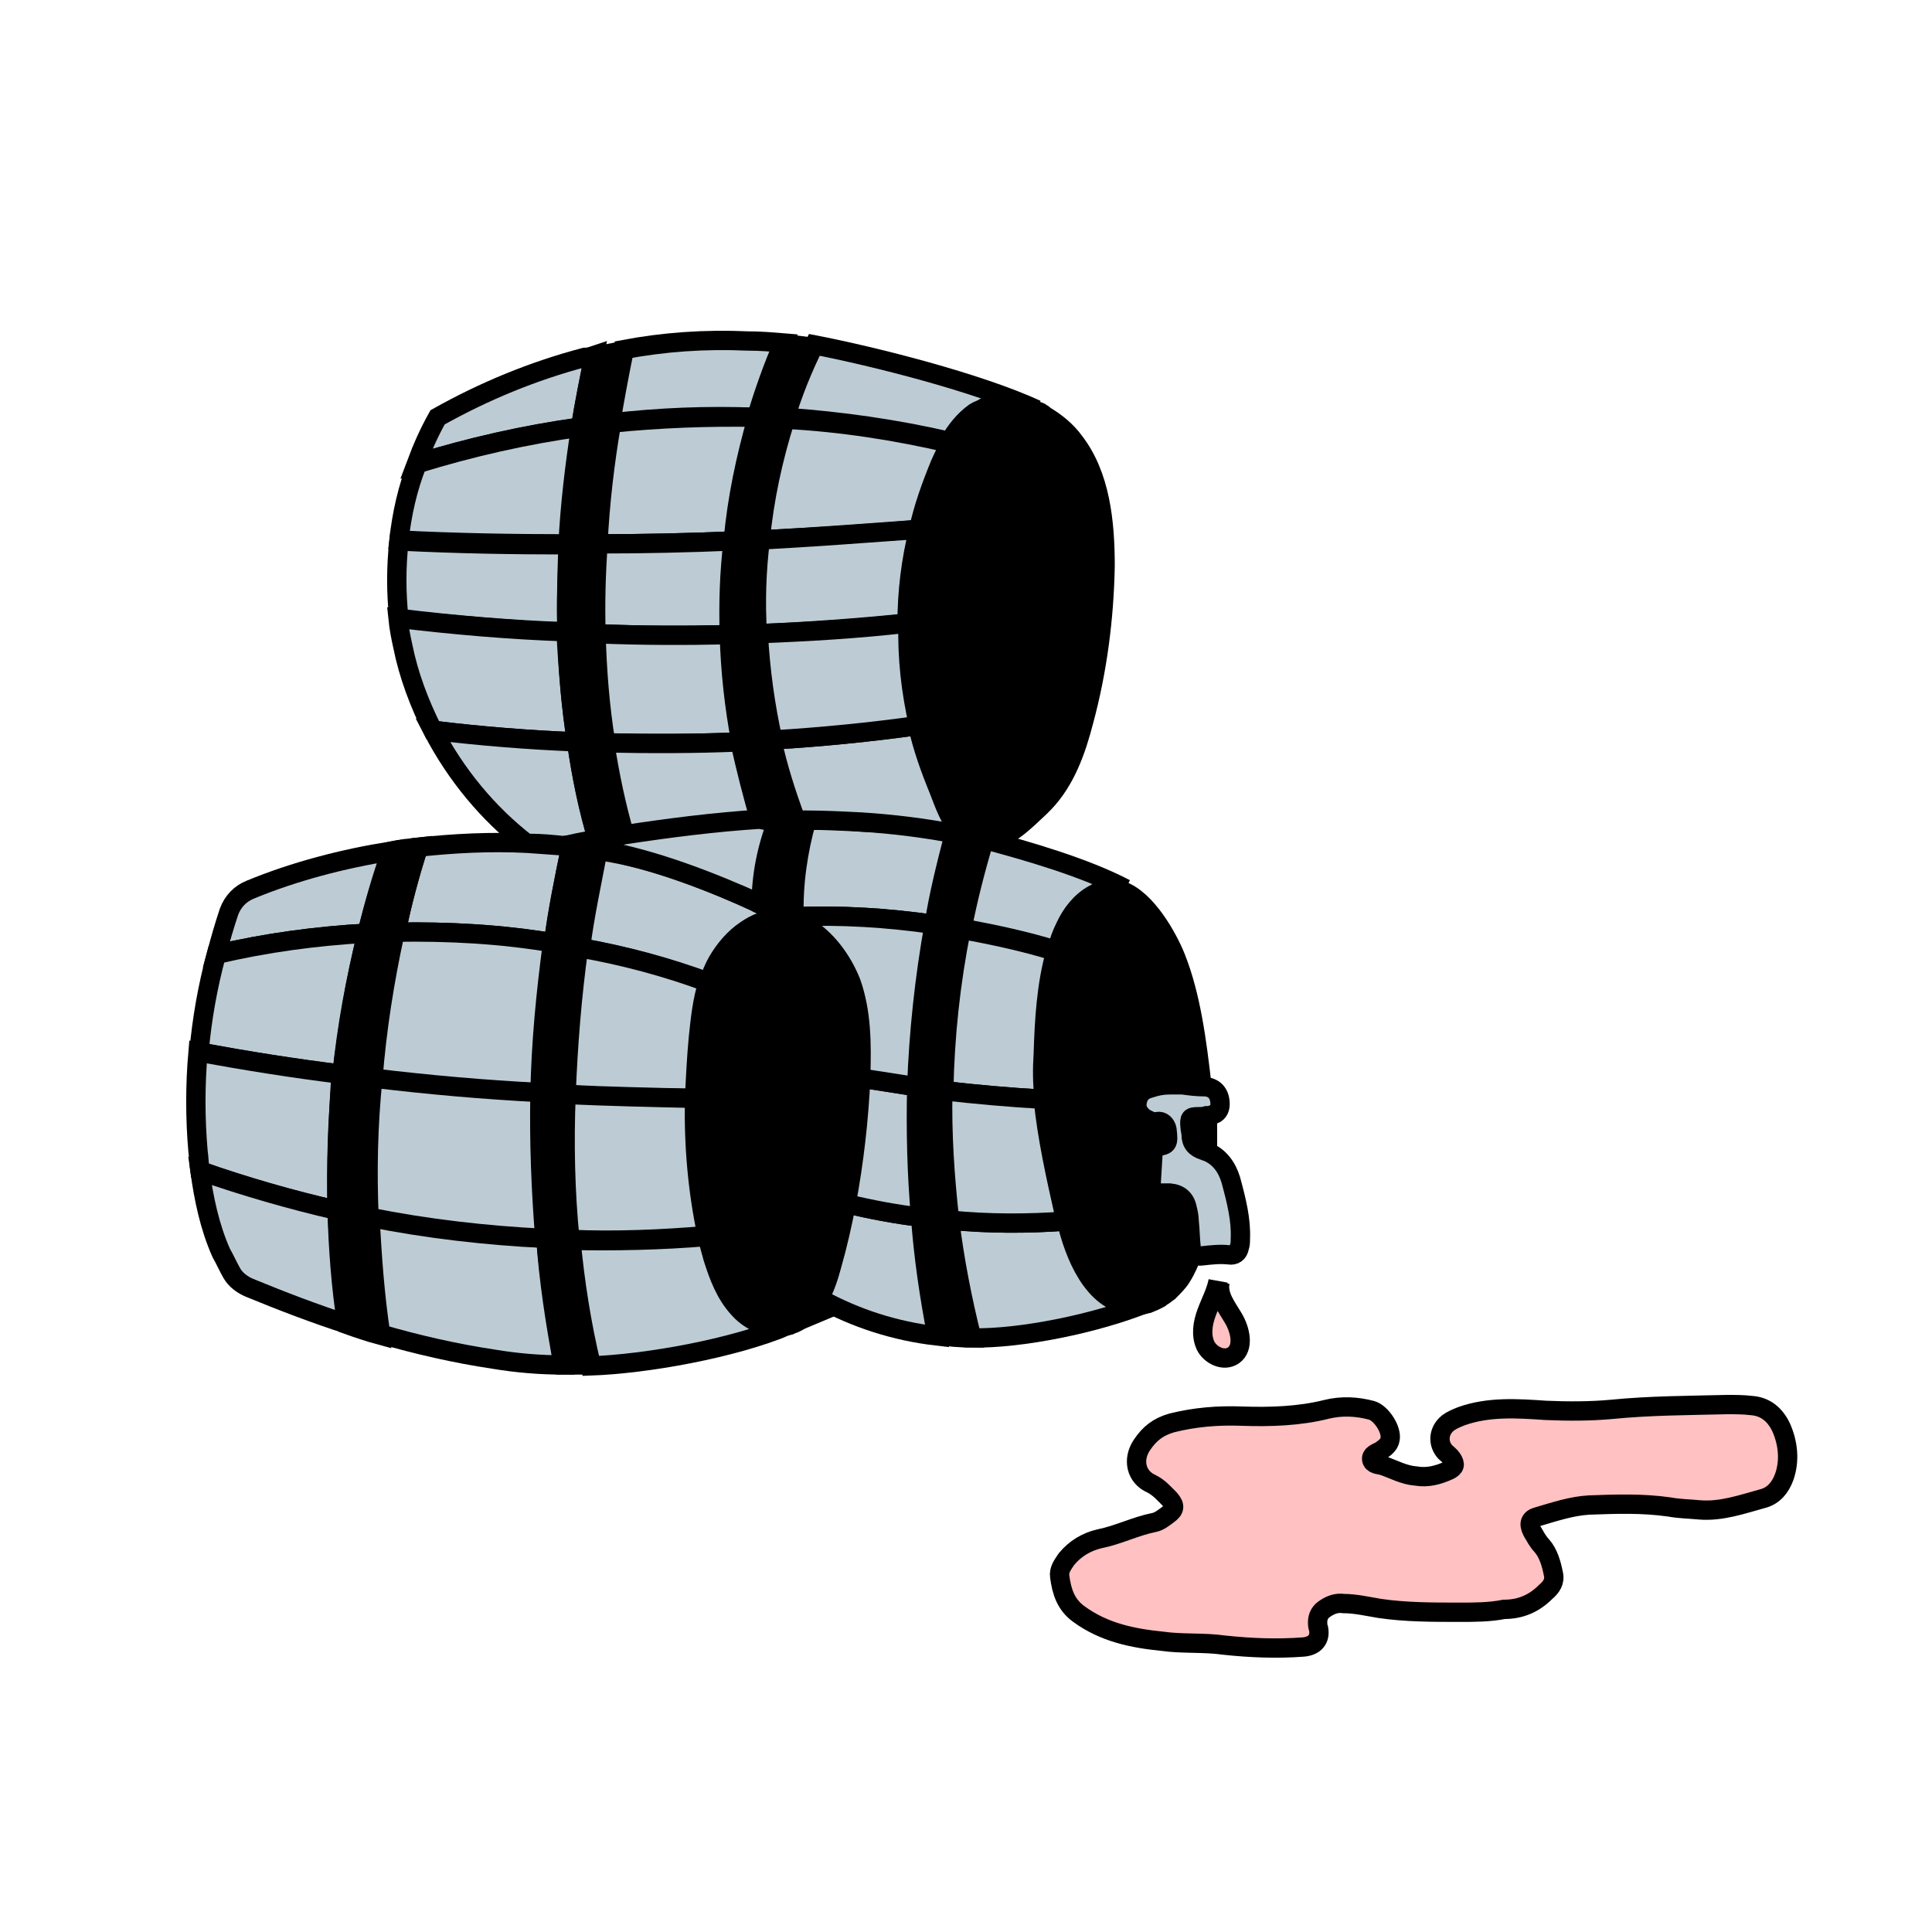 <?xml version="1.0" encoding="utf-8"?>
<!-- Generator: Adobe Illustrator 23.0.3, SVG Export Plug-In . SVG Version: 6.00 Build 0)  -->
<svg version="1.1" id="Calque_1" xmlns="http://www.w3.org/2000/svg" xmlns:xlink="http://www.w3.org/1999/xlink" x="0px" y="0px"
	 viewBox="0 0 200 200" style="enable-background:new 0 0 200 200;" xml:space="preserve">
<style type="text/css">
	.st0{fill:#FFC1C2;stroke:#000000;stroke-width:2;stroke-miterlimit:10;}
	.st1{stroke:#000000;stroke-width:2;stroke-miterlimit:10;}
	.st2{fill:none;stroke:#000000;stroke-width:2;stroke-miterlimit:10;}
	.st3{fill:#BDCCD4;stroke:#000000;stroke-width:2;stroke-miterlimit:10;}
</style>
<g>
	<path class="st0" d="M126.3,132.7c-0.3,1.4,0.7,2.6,1.4,3.8s1.1,3,0,3.8c-1,0.7-2.4,0-2.9-1c-0.5-1.1-0.3-2.3,0.1-3.4
		s1-2.2,1.2-3.3"/>
	<path class="st1" d="M114.4,58.6c-0.1,5.4-0.8,10.8-2.2,16c-0.8,3.1-1.9,6.2-4.1,8.5c-0.2,0.2-0.3,0.3-0.5,0.5
		c-1.4,1.3-3.3,3.3-5.3,3.4c-0.2,0-0.7-0.1-1-0.1c-0.1,0-0.1,0-0.2,0c0,0,0,0-0.1,0c-0.3-0.1-0.5-0.1-0.7-0.2
		c-0.1-0.1-0.3-0.1-0.5-0.3l0,0c-0.2-0.1-0.3-0.2-0.4-0.4c-1-0.9-1.6-2.9-2.2-4.2c-0.9-2.2-1.6-4.4-2.2-6.7c-0.8-3.5-1.2-7-1.2-10.6
		c0-3.3,0.4-6.6,1.2-9.7c0.5-2.3,1.3-4.5,2.2-6.7c0.3-0.7,0.7-1.5,1.1-2.2c0.7-1.2,1.5-2.3,2.6-3c0.3-0.2,0.6-0.4,1-0.5
		c0.3-0.1,0.6-0.3,1-0.3c1.4-0.4,3-0.1,4.4,0.5c0.1,0,0.2,0.1,0.3,0.1c0.2,0.1,0.4,0.2,0.5,0.3l0,0c1.2,0.7,2.3,1.6,3.1,2.7
		C113.9,49.2,114.4,54,114.4,58.6z"/>
	<path class="st2" d="M107.5,42.6c0.1,0,0.1,0.1,0.2,0.1c0.1,0.1,0.2,0.1,0.3,0.2"/>
	<path class="st1" d="M123.4,129.2c0,0.2,0,0.3,0.1,0.4c-0.3,0.9-0.7,1.8-1.2,2.6c-0.3,0.5-0.8,1-1.3,1.5c-0.3,0.2-0.6,0.5-0.9,0.6
		l0,0c-0.5,0.2-1,0.4-1.5,0.7l0,0c-0.4,0.1-0.8,0.2-1.2,0.2c-0.1,0-0.2,0-0.3,0c-0.1,0-0.2,0-0.3,0c-3.9-0.4-5.8-5.3-6.6-8.7
		c-0.1-0.2-0.1-0.4-0.1-0.6c-0.8-4-1.8-8-2.2-12c-0.2-1.6-0.2-3.1-0.2-4.7c0.1-3.3,0.3-7.2,1.3-10.6c0.3-0.9,0.6-1.7,0.9-2.5
		c0.6-1.4,1.7-2.6,2.9-3.3c0.6-0.3,1.2-0.6,1.8-0.7c0.5-0.1,1,0,1.5,0.1c2.6,0.9,4.8,4.9,5.6,6.9c1.6,4,2.2,8.8,2.7,13.1
		c0,0.2,0,0.5,0.1,0.7c-0.7-0.1-1.5-0.2-2.2-0.2c-0.4,0-0.8,0-1.2,0c-0.8,0-1.5,0.1-2.3,0.4c-0.8,0.2-1.2,0.8-1.2,1.5
		c-0.1,0.7,0.4,1.3,1.1,1.7c0.4,0.2,0.5,0.2,1,0.2c0.5-0.1,1,0.3,1,0.8c0.2,1.5,0.1,1.7-1.4,1.8c-0.1,1.6-0.2,3.3-0.3,4.9l0,0
		c0.2,0,0.4-0.1,0.8-0.1s0.8,0,1.2,0c1,0.1,1.6,0.6,1.8,1.6c0.1,0.4,0.1,0.8,0.2,1.3C123.3,127.4,123.3,128.3,123.4,129.2z"/>
	<path class="st2" d="M120.2,134.3c-0.5,0.3-1,0.5-1.5,0.7C119.3,134.7,119.7,134.5,120.2,134.3z"/>
	<path class="st2" d="M125,119.5c-0.1,0-0.2-0.1-0.3-0.1c-0.9-0.3-1.3-0.8-1.3-1.7c0-0.2-0.1-0.5-0.1-0.7c-0.1-0.9,0-1,0.9-1.1
		c0.3,0,0.5,0,0.8-0.1C125,117,125,118.3,125,119.5z"/>
	<path class="st2" d="M81.3,95.1c0.1,0,0.3,0.1,0.4,0.1s0.3,0.1,0.4,0.1"/>
	<path class="st1" d="M89.1,111.4c0,0.1,0,0.2,0,0.2c-0.2,4.3-0.7,8.7-1.5,13c-0.4,2.2-0.9,4.3-1.5,6.4c-0.3,1.1-0.7,2.3-1.3,3.4
		l0,0c-0.1,0.2-0.2,0.3-0.3,0.5c-0.4,0.7-1,1.3-1.6,1.7l0,0c-0.4,0.2-0.9,0.4-1.3,0.6c-0.5,0.1-1,0.2-1.5,0.1c-0.3,0-0.7-0.1-1-0.2
		c-1-0.3-1.9-0.9-2.7-1.7c-1.4-1.4-2.1-3.4-2.7-5.3c-0.2-0.7-0.4-1.5-0.6-2.2c-1.1-4.6-1.4-9.4-1.3-14.2c0-2.1,0.2-4.2,0.4-6.3
		c0.2-1.9,0.4-3.8,1-5.7c0.2-0.8,0.5-1.5,0.9-2.2c0.7-1.3,1.7-2.4,2.9-3.2c1-0.7,2.3-1.2,3.5-1.2c0.4,0,0.7,0,1.1,0.1
		c0.1,0,0.3,0.1,0.4,0.1v0.1c0.4,0.2,0.8,0.3,1.2,0.6l0,0c0.3,0.2,0.6,0.3,0.9,0.6c1.7,1.3,3,3.2,3.8,5.2
		C89.2,104.7,89.2,108.1,89.1,111.4z"/>
	<path class="st2" d="M81.6,137.2c0.1,0,0.2,0,0.3-0.1c0.4-0.1,0.7-0.3,1-0.5"/>
	<path class="st1" d="M80,76.6c0.6,2.8,1.5,5.6,2.5,8.3c-0.7,0-1.3,0-2,0.1c-0.6,0-1.2,0-1.7,0.1c-0.9-2.7-1.5-5.5-2.1-8.2
		c-0.7-3.6-1.1-7.4-1.2-11.1c-0.1-3.2,0-6.5,0.3-9.7c0.4-4.3,1.3-8.6,2.5-12.8c0.8-2.6,1.7-5.2,2.8-7.7c1.1,0.1,2.1,0.2,3.2,0.4
		c-1.2,2.4-2.2,4.9-3,7.5c-1.3,4.1-2.2,8.2-2.6,12.5c-0.3,3.2-0.4,6.5-0.3,9.7C78.6,69.3,79.1,73,80,76.6z"/>
	<path class="st3" d="M107.3,42.4c-1.4-0.6-2.9-0.8-4.4-0.5c-0.3,0.1-0.7,0.2-1,0.3c-0.3,0.2-0.7,0.3-1,0.5c-1.1,0.8-1.9,1.8-2.6,3
		c-5.6-1.3-11.3-2.1-17-2.5c0.8-2.6,1.8-5.1,3-7.5C90.5,36.9,101.2,39.6,107.3,42.4z"/>
	<path class="st3" d="M81.1,35.5c-1.1,2.5-2,5.1-2.8,7.7c-5.1-0.2-10.1,0-15.2,0.6c0.4-2.6,0.9-5.1,1.4-7.6
		c4.2-0.8,8.5-1.1,12.9-0.9C78.7,35.3,79.9,35.4,81.1,35.5z"/>
	<path class="st3" d="M61.5,36.8c-0.5,2.4-1,4.9-1.4,7.4c-5.8,0.8-11.5,2.1-17,3.8c0.6-1.6,1.3-3.2,2.2-4.8
		c4.8-2.7,9.9-4.8,15.2-6.2C60.9,37,61.2,36.9,61.5,36.8z"/>
	<path class="st3" d="M58.7,65.5c-5.8-0.3-11.7-0.8-17.4-1.4c-0.3-2.7-0.3-5.4,0-8.1c5.9,0.3,11.7,0.4,17.6,0.4
		C58.7,59.4,58.6,62.5,58.7,65.5z"/>
	<path class="st3" d="M60.2,44.2c-0.6,4-1.1,8.1-1.3,12.1c-5.9,0-11.7-0.1-17.6-0.4c0.3-2.7,0.9-5.4,1.9-7.9
		C48.7,46.3,54.4,45,60.2,44.2z"/>
	<path class="st3" d="M59.7,76.8c-5-0.2-9.9-0.6-14.9-1.2c-1.4-2.8-2.5-5.7-3.1-8.7C41.5,66,41.3,65,41.2,64
		c5.8,0.7,11.6,1.2,17.4,1.4C58.8,69.3,59.1,73.1,59.7,76.8z"/>
	<path class="st3" d="M61.9,87c-0.9,0.2-1.9,0.3-2.8,0.5c-0.1,0-0.3,0.1-0.4,0.1c-1.4-0.2-2.8-0.3-4.2-0.3c-4-3.1-7.3-7.1-9.7-11.7
		c4.9,0.6,9.9,1,14.9,1.2C60.2,80.3,60.9,83.7,61.9,87z"/>
	<path class="st2" d="M83.4,95.9c-0.1-0.1-0.1-0.1-0.1-0.2"/>
	<path class="st3" d="M59.1,87.7c-0.7,3.3-1.4,6.6-1.8,9.9c-5.4-0.9-10.9-1.2-16.3-1.1c0.6-3,1.4-5.9,2.3-8.8
		c3.7-0.4,7.5-0.6,11.3-0.4c1.4,0.1,2.8,0.2,4.2,0.3C58.8,87.6,58.9,87.7,59.1,87.7z"/>
	<path class="st3" d="M40.5,88.1c-0.9,2.8-1.8,5.6-2.5,8.5c-5.3,0.3-10.5,1-15.6,2.2c0.4-1.5,0.8-2.9,1.3-4.4
		c0.4-1.1,1.2-1.9,2.2-2.3C30.5,90.2,35.5,88.9,40.5,88.1z"/>
	<path class="st3" d="M38,96.6c-1.2,4.8-2,9.7-2.6,14.6c-4.9-0.6-9.9-1.4-14.8-2.3c0.3-3.4,0.9-6.8,1.8-10.1
		C27.5,97.6,32.7,96.9,38,96.6z"/>
	<path class="st3" d="M34.9,125.3c-4.8-1.1-9.5-2.4-14.2-4.1c-0.1-0.7-0.1-1.3-0.2-2c-0.3-3.4-0.3-6.9,0-10.3
		c4.9,0.9,9.9,1.7,14.8,2.3C35,115.9,34.8,120.6,34.9,125.3z"/>
	<path class="st3" d="M36,137.1c-3.4-1.1-6.8-2.4-10.2-3.8c-0.7-0.3-1.4-0.8-1.8-1.5s-0.7-1.4-1.1-2.1c-1.2-2.7-1.8-5.6-2.2-8.5
		c4.6,1.6,9.4,3,14.2,4.1C35.1,129.3,35.4,133.2,36,137.1z"/>
	<path class="st3" d="M81.6,137.2c-5.7,2.4-14.7,4-20.5,4.2c-1-4.3-1.7-8.6-2.1-13c4.7,0.1,9.5,0,14.2-0.4c0.2,0.7,0.4,1.5,0.6,2.2
		c0.6,1.9,1.3,3.8,2.7,5.3c0.7,0.8,1.7,1.4,2.7,1.7c0.3,0.1,0.7,0.2,1,0.2C80.6,137.3,81.1,137.3,81.6,137.2z"/>
	<path class="st3" d="M58.3,141.3c-2.4,0-4.8-0.2-7.2-0.6c-4-0.6-7.9-1.5-11.7-2.6c-0.6-4-0.9-8.1-1.1-12.2c6,1.2,12.1,1.9,18.2,2.2
		C56.8,132.6,57.5,137,58.3,141.3z"/>
	<path class="st1" d="M98.3,126.3c0.5,4.1,1.3,8.2,2.3,12.2c-1.2,0-2.4-0.1-3.6-0.3c-0.8-4.1-1.4-8.2-1.8-12.3
		c-0.4-4.5-0.5-9-0.4-13.5c0.2-5.6,0.8-11.3,1.8-16.8c0.6-3.2,1.3-6.3,2.1-9.4c0.5,0.1,1,0.2,1.5,0.3c0.2,0,0.5,0.1,0.7,0.2
		c0,0,0,0,0.1,0c0.2,0,0.5,0.1,0.7,0.2c-0.9,3-1.7,6.1-2.3,9.2c-1.1,5.5-1.7,11.1-1.8,16.7C97.6,117.3,97.8,121.8,98.3,126.3z"/>
	<path class="st2" d="M83.2,95.7c-0.2-0.1-0.4-0.2-0.5-0.3"/>
	<path class="st1" d="M59.1,128.3c0.4,4.4,1.1,8.8,2.1,13l0,0c-0.9,0-1.9,0-2.8,0c-0.8-4.3-1.5-8.7-1.9-13.1c-0.5-5-0.6-10-0.5-15.1
		c0.1-5.2,0.6-10.4,1.3-15.6c0.5-3.3,1.1-6.6,1.8-9.9c0.9,0.1,1.8,0.2,2.7,0.4c-0.6,3.2-1.4,6.9-1.8,10.1l0,0
		c-0.7,5-1.2,10.1-1.3,15.2C58.5,118.3,58.6,123.4,59.1,128.3z"/>
	<path class="st2" d="M82.7,95.5c-0.2-0.1-0.4-0.2-0.5-0.2c0,0,0,0,0-0.1C82.3,95.3,82.5,95.4,82.7,95.5z"/>
	<path class="st3" d="M98.8,86.3c-0.8,3.1-1.6,6.2-2.1,9.4c-4.8-0.7-9.7-1-14.6-0.8c-0.1-3.4,0.4-6.8,1.3-10c1.9,0,3.9,0,5.8,0.2
		C92.5,85.2,95.7,85.6,98.8,86.3z"/>
	<path class="st3" d="M82.2,95.3c-0.1,0-0.3-0.1-0.4-0.1c-0.4-0.1-0.7-0.1-1.1-0.1c-1.3,0-2.5,0.5-3.5,1.2c-1.2,0.8-2.2,2-2.9,3.2
		c-0.4,0.7-0.7,1.4-0.9,2.2c-4.3-1.6-8.8-2.8-13.3-3.6c0.4-3.2,1.2-6.9,1.8-10.1c0.1,0,0.3,0,0.4,0.1c5.3,0.8,11.3,3.1,16.6,5.6l0,0
		c0.9,0.4,1.8,0.8,2.6,1.2C81.7,95,81.9,95.1,82.2,95.3L82.2,95.3C82.1,95.2,82.1,95.3,82.2,95.3z"/>
	<path class="st1" d="M83.5,84.9c-0.9,3.2-1.4,6.6-1.3,10c-0.2,0-0.4,0-0.7,0c-0.9-0.4-1.7-0.8-2.6-1.2l0,0c0-3,0.5-6,1.7-8.7
		c0.7,0,1.3,0,2-0.1C82.6,84.9,83.5,84.9,83.5,84.9z"/>
	<path class="st3" d="M97,138.3c-4.3-0.5-8.4-1.8-12.2-3.9l0,0c0.6-1,1-2.3,1.3-3.4c0.6-2.1,1.1-4.3,1.5-6.4
		c2.6,0.6,5.1,1.1,7.7,1.4C95.6,130.1,96.2,134.2,97,138.3z"/>
	<path class="st2" d="M84.8,134.4c-0.1-0.1-0.3-0.1-0.4-0.2"/>
	<path class="st3" d="M118.7,134.9c-5.2,2.1-13,3.7-18.1,3.6c-1-4-1.8-8.1-2.3-12.2c4,0.4,8.1,0.4,12.1,0.1c0.8,3.4,2.7,8.3,6.6,8.7
		c0.1,0,0.2,0,0.3,0c0.1,0,0.2,0,0.3,0C117.9,135.1,118.3,135,118.7,134.9z"/>
	<line class="st2" x1="64.6" y1="36.2" x2="64.6" y2="36.2"/>
	<path class="st1" d="M64.7,86.6c-0.9,0.2-1.9,0.3-2.8,0.5c-1-3.3-1.7-6.7-2.2-10.2c-0.6-3.7-0.9-7.5-1-11.3c-0.1-3.1,0-6.1,0.1-9.2
		c0.2-4.1,0.7-8.2,1.3-12.1c0.4-2.5,0.9-5,1.4-7.4c0.5-0.1,1-0.2,1.5-0.3s1-0.2,1.6-0.3c-0.5,2.5-1,5.1-1.4,7.6
		c-0.6,4.1-1.1,8.3-1.4,12.5c-0.2,3.1-0.2,6.2-0.2,9.3c0.1,3.8,0.4,7.6,1,11.3C63.1,80.2,63.8,83.4,64.7,86.6z"/>
	<line class="st2" x1="61.5" y1="36.8" x2="61.5" y2="36.8"/>
	<path class="st2" d="M98.8,86.3"/>
	<path class="st1" d="M38.6,111.6c-0.4,4.8-0.5,9.6-0.4,14.4c0.2,4.1,0.5,8.1,1.1,12.2c-1.1-0.3-2.3-0.7-3.4-1.1
		c-0.6-3.9-0.9-7.9-1-11.8c-0.1-4.7,0-9.4,0.5-14.1c0.5-4.9,1.4-9.8,2.6-14.6c0.7-2.9,1.5-5.7,2.5-8.5l0,0c0.9-0.2,1.9-0.3,2.8-0.4
		c-0.9,2.9-1.7,5.8-2.3,8.8C39.8,101.5,39,106.5,38.6,111.6z"/>
	<path class="st3" d="M98.4,45.9c-0.4,0.7-0.8,1.5-1.1,2.2c-0.9,2.2-1.7,4.4-2.2,6.7c-5.4,0.5-10.9,0.8-16.4,1.1
		c0.4-4.2,1.3-8.4,2.6-12.5C87.1,43.7,92.8,44.6,98.4,45.9z"/>
	<path class="st3" d="M95.1,54.8c-0.8,3.2-1.2,6.5-1.2,9.7c-5.1,0.5-10.3,0.9-15.5,1.1c-0.2-3.2-0.1-6.5,0.3-9.7
		C84.2,55.6,89.6,55.2,95.1,54.8z"/>
	<path class="st3" d="M78.4,43.2c-1.2,4.2-2.1,8.4-2.5,12.8c-4.7,0.2-9.3,0.3-14,0.3c0.2-4.2,0.7-8.4,1.4-12.5
		C68.2,43.3,73.3,43.1,78.4,43.2z"/>
	<path class="st3" d="M75.5,65.7c-4.6,0.1-9.2,0.1-13.8-0.1c-0.1-3.1,0-6.2,0.2-9.3c4.7,0,9.3-0.1,14-0.3
		C75.5,59.2,75.4,62.5,75.5,65.7z"/>
	<path class="st3" d="M76.7,76.8c-4.7,0.2-9.4,0.2-14,0.1c-0.6-3.7-0.9-7.5-1-11.3c4.6,0.2,9.2,0.2,13.8,0.1
		C75.6,69.4,76,73.1,76.7,76.8z"/>
	<path class="st3" d="M78.7,85c-4.7,0.2-9.4,0.8-14,1.6c-0.9-3.1-1.6-6.4-2.1-9.7c4.7,0.1,9.4,0.1,14-0.1
		C77.2,79.5,77.9,82.3,78.7,85z"/>
	<path class="st3" d="M100.3,86.6c-0.5-0.1-1-0.2-1.5-0.3c-3.2-0.6-6.4-1-9.6-1.2c-1.9-0.1-3.9-0.2-5.8-0.2h-1
		c-1-2.7-1.9-5.5-2.5-8.3C85,76.3,90,75.8,95,75.1c0.5,2.3,1.3,4.5,2.2,6.7c0.5,1.3,1.2,3.3,2.2,4.2c0.1,0.1,0.3,0.3,0.4,0.4l0,0
		C100.1,86.5,100.2,86.5,100.3,86.6z"/>
	<path class="st3" d="M116.5,92c-0.5-0.2-1-0.2-1.5-0.1c-0.6,0.1-1.3,0.4-1.8,0.7c-1.3,0.7-2.3,2-2.9,3.3c-0.4,0.8-0.7,1.6-0.9,2.5
		c-3.2-1-6.5-1.7-9.8-2.3c0.6-3.1,1.4-6.2,2.3-9.2C106.4,88.1,112.3,89.8,116.5,92z"/>
	<path class="st3" d="M95.1,75.1c-5,0.7-10.1,1.2-15.1,1.5c-0.8-3.6-1.3-7.3-1.5-11c5.2-0.2,10.3-0.5,15.5-1.1
		C93.9,68.1,94.3,71.6,95.1,75.1z"/>
	<path class="st3" d="M57.2,97.6c-0.7,5.2-1.2,10.4-1.3,15.6c-5.8-0.3-11.6-0.8-17.3-1.5c0.4-5.1,1.2-10.2,2.3-15.2
		C46.4,96.4,51.9,96.7,57.2,97.6z"/>
	<path class="st3" d="M73.3,101.7c-0.6,1.8-0.8,3.8-1,5.7c-0.2,2.1-0.3,4.2-0.4,6.3c-4.4,0-8.9-0.1-13.3-0.4
		c0.2-5.1,0.6-10.2,1.3-15.2l0,0C64.5,98.9,69,100.1,73.3,101.7z"/>
	<path class="st3" d="M56.4,128.2c-6.1-0.3-12.2-1-18.2-2.2c-0.2-4.8-0.1-9.6,0.4-14.4c5.8,0.7,11.5,1.2,17.3,1.5
		C55.8,118.2,56,123.2,56.4,128.2z"/>
	<path class="st3" d="M73.2,127.9c-4.7,0.4-9.5,0.6-14.2,0.4c-0.5-4.9-0.6-10-0.4-15c4.4,0.2,8.9,0.3,13.3,0.4
		C71.8,118.5,72.2,123.2,73.2,127.9z"/>
	<path class="st3" d="M108.1,113.8c-3.5-0.2-7-0.5-10.4-0.9c0.1-5.6,0.7-11.2,1.8-16.7c3.3,0.6,6.6,1.3,9.8,2.3
		c-1,3.4-1.2,7.3-1.3,10.6C107.9,110.6,107.9,112.2,108.1,113.8z"/>
	<path class="st3" d="M95.3,126c-2.6-0.3-5.2-0.8-7.7-1.4c0.8-4.3,1.3-8.6,1.5-13c1.9,0.3,3.9,0.6,5.8,0.9
		C94.8,117,94.9,121.5,95.3,126z"/>
	<path class="st3" d="M110.4,126.4c-4,0.3-8.1,0.3-12.1-0.1c-0.5-4.5-0.8-8.9-0.7-13.4c3.5,0.4,6.9,0.7,10.4,0.9c0.4,4,1.3,8,2.2,12
		C110.3,126,110.3,126.2,110.4,126.4z"/>
	<path class="st3" d="M96.7,95.7c-1,5.6-1.6,11.2-1.8,16.8c-1.9-0.3-3.9-0.6-5.8-0.9c0-0.1,0-0.2,0-0.2c0.1-3.3,0.1-6.6-1-9.7
		c-0.8-2-2.1-3.9-3.8-5.2c-0.3-0.3-0.7-0.5-1-0.7l0,0c-0.2-0.1-0.3-0.2-0.5-0.3c-0.2-0.1-0.4-0.2-0.6-0.3l0,0c0-0.1,0-0.2,0-0.3
		C87,94.7,91.9,95,96.7,95.7z"/>
	<path class="st3" d="M80.5,84.9c-1.1,2.8-1.7,5.7-1.7,8.7c-5.3-2.4-11.3-4.7-16.6-5.6c-0.1,0-0.3,0-0.4-0.1
		c-0.9-0.1-1.8-0.3-2.7-0.4v-0.1c0.9-0.2,1.9-0.4,2.8-0.5c0.9-0.2,1.9-0.3,2.8-0.5c4.6-0.7,9.3-1.3,14-1.6
		C79.3,85,79.9,84.9,80.5,84.9z"/>
	<path class="st3" d="M128.4,128.3c0,0.3,0,0.5-0.1,0.8c-0.1,0.6-0.5,0.9-1.1,0.8c-0.9-0.1-1.8,0-2.7,0.1c-0.6,0.1-0.9-0.1-1.1-0.5
		c0-0.1-0.1-0.2-0.1-0.4c-0.1-0.9-0.1-1.8-0.2-2.7c0-0.4-0.1-0.9-0.2-1.3c-0.2-1-0.8-1.5-1.8-1.6c-0.4,0-0.8,0-1.2,0
		c-0.3,0-0.6,0.1-0.8,0.1l0,0c0.1-1.6,0.2-3.3,0.3-4.9c1.5-0.1,1.6-0.2,1.4-1.8c-0.1-0.5-0.5-0.9-1-0.8c-0.4,0.1-0.6,0-1-0.2
		c-0.7-0.3-1.2-1-1.1-1.7c0.1-0.8,0.5-1.3,1.2-1.5c0.9-0.3,1.5-0.4,2.3-0.4c0.4,0,0.8,0,1.2,0c0.7,0.1,1.5,0.2,2.2,0.2
		c0,0,0.1,0,0.2,0c1,0.1,1.5,0.8,1.5,1.8c0,0.6-0.3,1-0.8,1.1c-0.2,0.1-0.4,0.1-0.6,0.1c-0.3,0.1-0.5,0.1-0.8,0.1
		c-0.9,0-1,0.1-0.9,1.1c0,0.2,0.1,0.5,0.1,0.7c0,0.9,0.4,1.4,1.3,1.7c0.1,0,0.2,0.1,0.3,0.1c1.3,0.5,2.1,1.6,2.5,2.9
		C128,124.3,128.5,126.3,128.4,128.3z"/>
	<path class="st0" d="M151.1,166.9c-2.8,0-5.6,0-8.3-0.4c-1.2-0.2-2.5-0.5-3.7-0.5c-0.7-0.1-1.3,0.1-1.9,0.5
		c-0.5,0.3-0.8,0.8-0.8,1.4c0,0.2,0,0.5,0.1,0.7c0.2,1.1-0.4,1.8-1.6,1.9c-2.7,0.2-5.4,0.1-8.2-0.2c-2.1-0.3-4.3-0.1-6.4-0.4
		c-3-0.3-6-0.9-8.6-2.8c-1.4-1-1.8-2.4-2-3.9c-0.1-0.7,0.3-1.2,0.7-1.8c0.9-1.1,2.1-1.8,3.4-2.1c2-0.4,3.7-1.3,5.7-1.7
		c0.5-0.1,1-0.5,1.4-0.8c0.7-0.5,0.8-0.9,0.2-1.6c-0.6-0.6-1.1-1.2-1.9-1.6c-1.6-0.7-2-2.5-1-4c0.8-1.2,1.7-1.9,3.1-2.3
		c2.4-0.6,4.8-0.8,7.3-0.7c2.9,0.1,5.9,0,8.7-0.7c1.6-0.4,3.2-0.3,4.7,0.1c1,0.3,2.1,2,1.9,3c-0.1,0.6-0.6,0.9-1,1.2
		c-0.4,0.2-1,0.4-0.9,0.9s0.7,0.5,1.1,0.6c1.2,0.4,2.2,1,3.5,1.1c1.2,0.2,2.3-0.1,3.4-0.6c0.6-0.3,0.7-0.6,0.3-1.2
		c-0.2-0.3-0.5-0.5-0.7-0.7c-0.8-0.9-0.7-2.2,0.3-3c0.4-0.3,0.9-0.5,1.4-0.7c2.8-1,5.8-0.8,8.7-0.6c2.3,0.1,4.6,0.1,6.8-0.1
		c4-0.4,8-0.4,12-0.5c0.8,0,1.7,0,2.5,0.1c1.5,0.1,2.5,1,3.1,2.3c0.7,1.6,0.9,3.4,0.3,5.1c-0.4,1.1-1.1,1.9-2.1,2.2
		c-2.2,0.6-4.4,1.4-6.7,1.2c-1-0.1-2-0.1-3.1-0.3c-2.8-0.4-5.5-0.3-8.3-0.2c-1.8,0.1-3.6,0.7-5.3,1.2c-0.8,0.2-1,0.7-0.6,1.5
		c0.3,0.5,0.6,1.1,1,1.5c0.7,0.8,1,1.9,1.2,2.9c0.2,0.8-0.2,1.4-0.8,1.9c-1.2,1.2-2.6,1.8-4.3,1.8
		C154.2,166.9,152.6,166.9,151.1,166.9z"/>
</g>
</svg>
